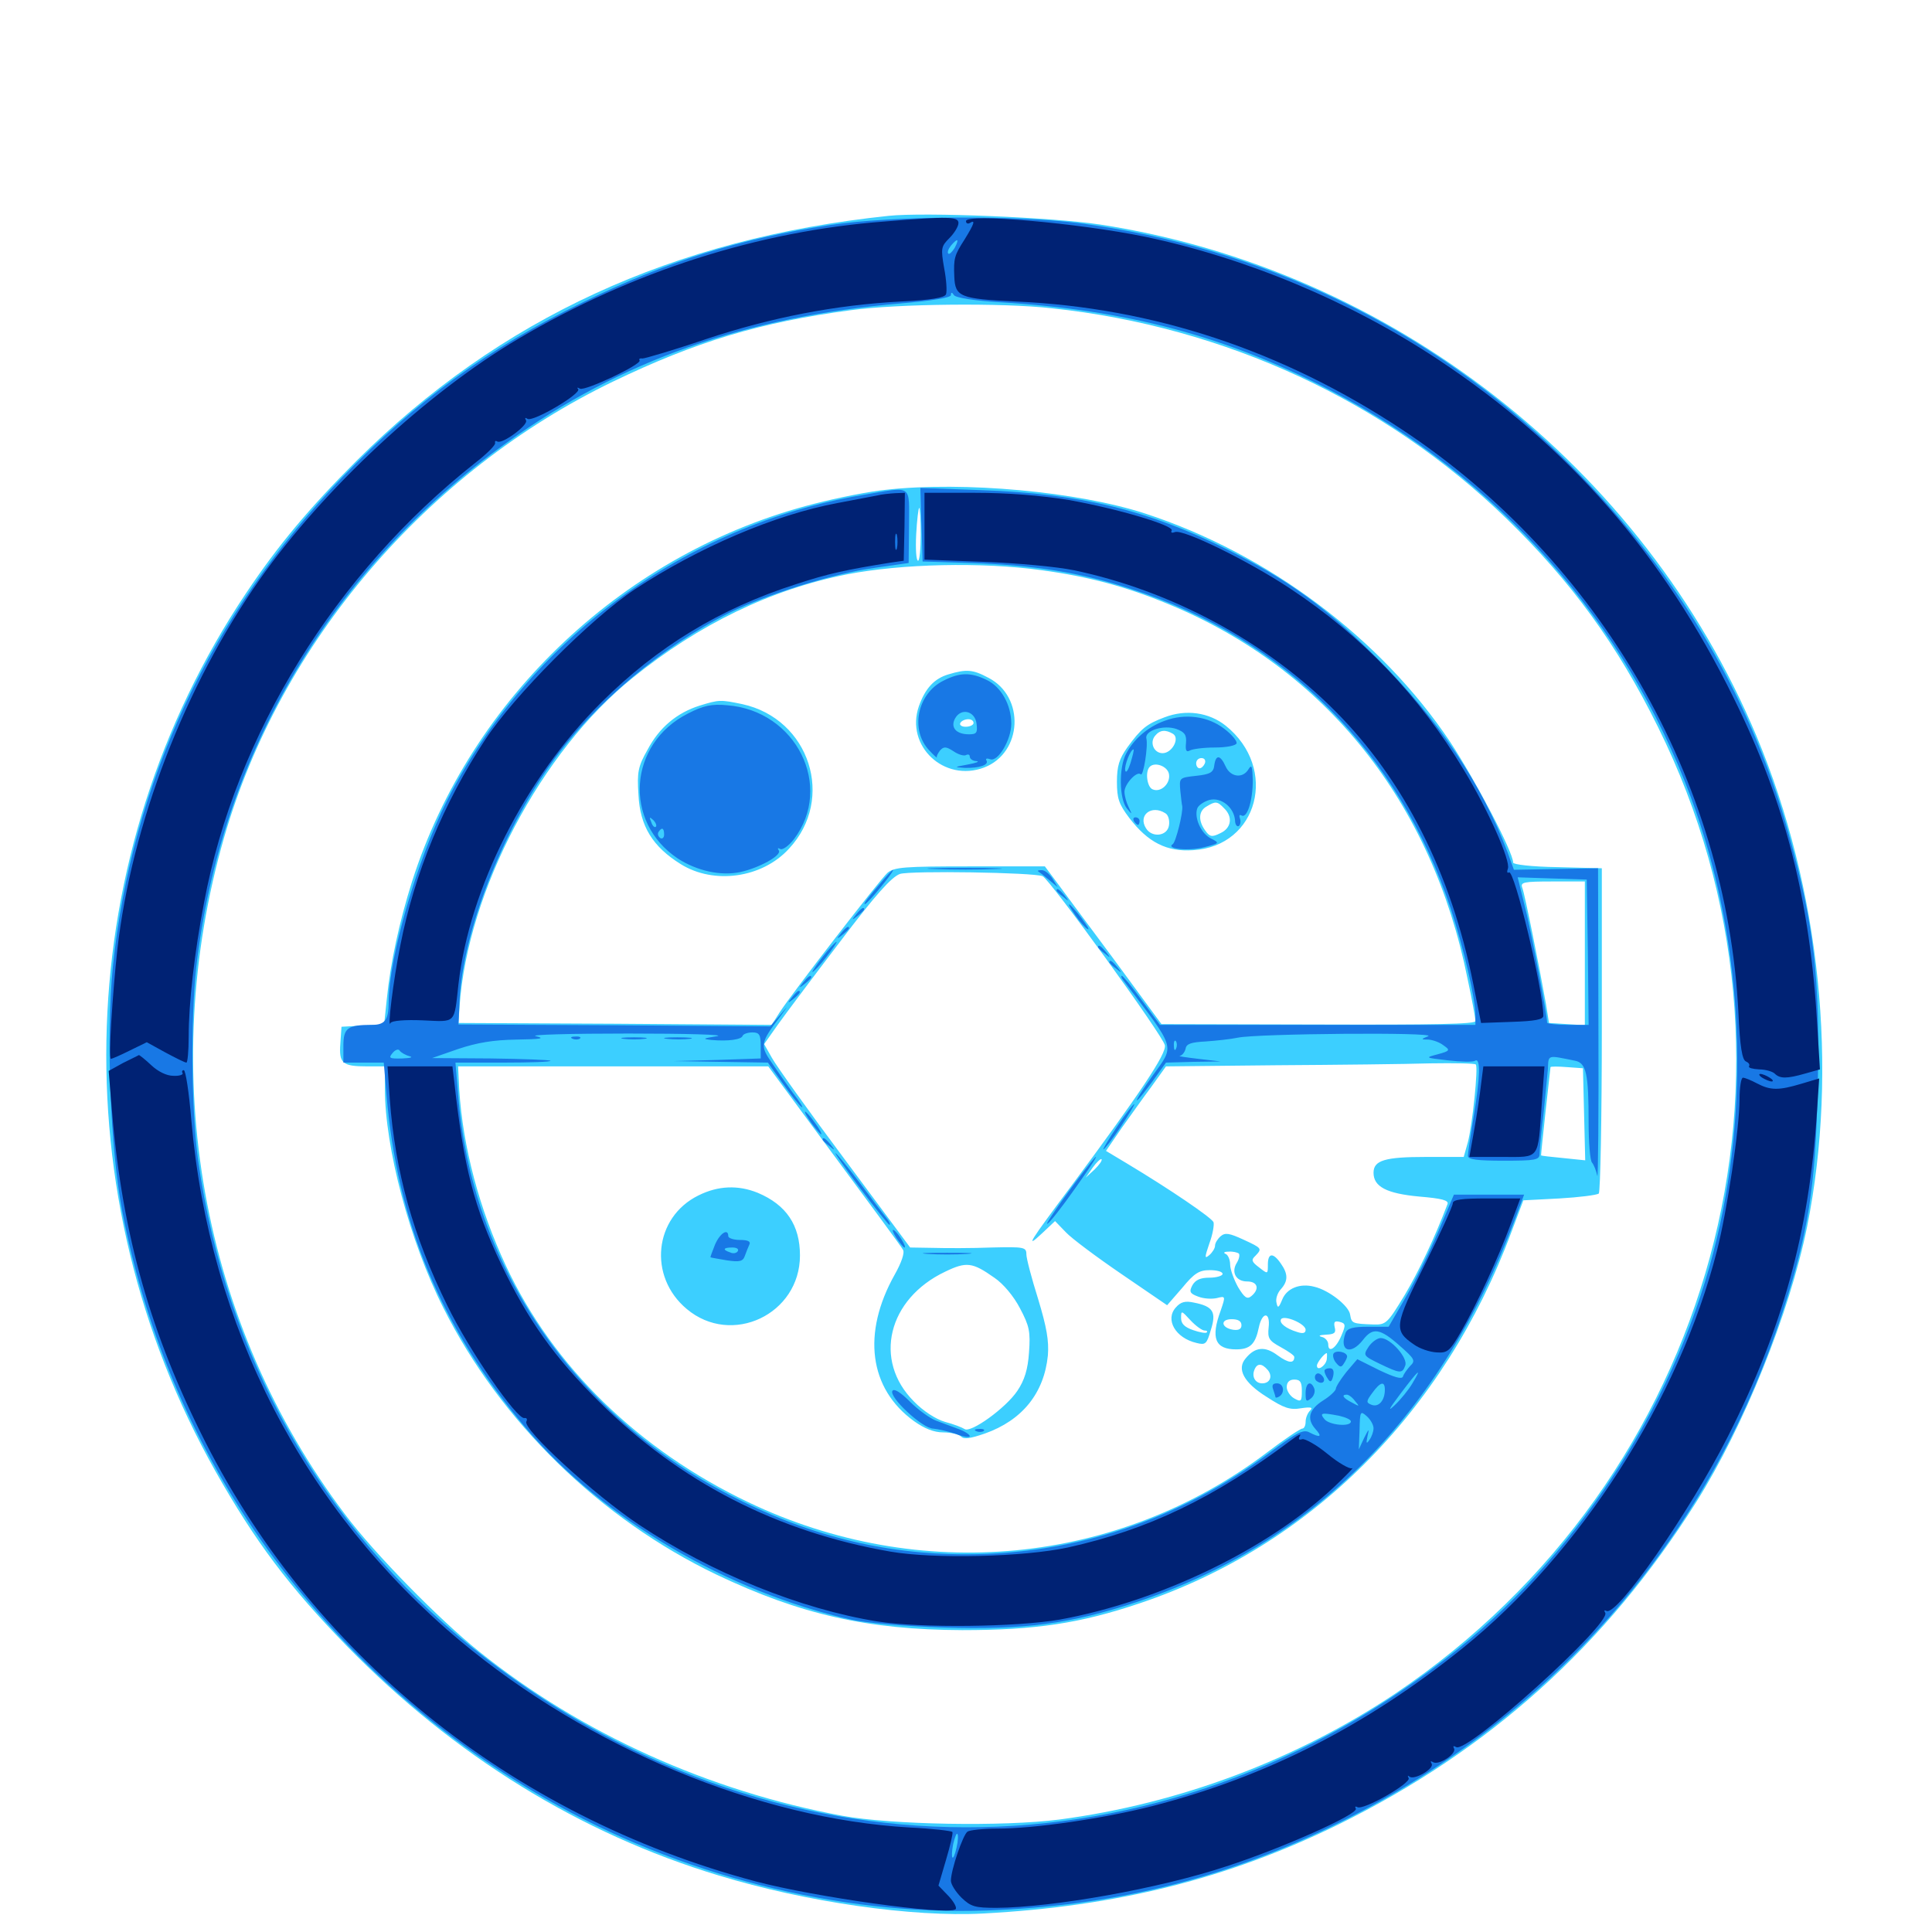 <svg xmlns="http://www.w3.org/2000/svg" viewBox="0 -1000 1000 1000">
	<path fill="#3ccfff" d="M459.961 -888.281C348.242 -876.562 258.594 -835.156 184.57 -761.523C159.961 -736.914 143.945 -717.773 127.344 -692.969C36.914 -557.812 30.859 -381.836 111.523 -238.477C132.031 -202.148 149.609 -178.711 179.688 -147.852C235.156 -91.211 300.195 -50.977 371.875 -29.297C417.383 -15.43 472.266 -7.617 508.789 -9.57C578.125 -13.281 635.352 -27.539 692.383 -55.469C770.898 -94.141 831.25 -148.438 877.93 -222.461C902.734 -261.914 926.172 -320.117 935.352 -365.039C951.758 -446.875 942.188 -540.039 909.18 -618.945C850.781 -758.398 719.531 -860.742 569.336 -883.789C544.922 -887.5 478.711 -890.234 459.961 -888.281ZM544.531 -840.43C634.18 -830.859 717.188 -792.383 779.883 -731.445C813.281 -699.023 837.305 -666.016 858.203 -623.633C945.508 -447.461 887.695 -234.766 722.266 -123.438C671.094 -89.258 610.547 -66.406 548.242 -58.203C519.531 -54.492 461.328 -55.469 435.938 -60.156C366.602 -73.047 300.977 -102.734 248.047 -145.117C227.344 -161.719 193.945 -195.703 178.711 -216.016C104.102 -314.648 80.859 -444.531 116.016 -566.602C145.117 -667.383 220.703 -755.859 317.383 -802.539C359.961 -823.047 393.359 -833.203 440.43 -839.453C464.453 -842.773 518.945 -843.359 544.531 -840.43ZM458.594 -746.484C450.391 -745.703 433.594 -742.383 421.484 -739.258C324.023 -714.453 243.75 -639.258 213.281 -543.75C206.641 -522.656 202.148 -501.953 200.195 -482.812L198.828 -469.727L187.695 -469.141L176.758 -468.555L176.172 -459.961C175.391 -449.609 177.148 -448.047 190.039 -448.047H199.219V-436.523C199.219 -406.055 212.109 -357.422 229.492 -323.047C258.984 -264.258 310.547 -213.867 370.898 -184.961C414.453 -164.258 449.219 -156.445 498.047 -156.25C535.938 -156.25 559.18 -159.766 589.844 -170.117C678.32 -199.805 747.461 -268.75 782.227 -362.109L788.477 -378.711L807.227 -379.688C817.383 -380.273 826.562 -381.445 827.539 -382.227C828.32 -383.203 829.102 -421.484 829.102 -467.188V-550.586L806.25 -551.172C792.773 -551.367 783.203 -552.539 783.203 -553.516C783.203 -558.984 763.672 -596.094 750.586 -616.016C714.844 -669.531 656.25 -713.477 592.773 -734.18C558.008 -745.508 499.023 -750.977 458.594 -746.484ZM476.562 -723.438C476.562 -716.016 475.977 -709.766 475.195 -709.766C474.219 -709.766 473.828 -715.82 474.219 -723.438C474.609 -730.859 475.391 -737.109 475.781 -737.109C476.172 -737.109 476.562 -731.055 476.562 -723.438ZM539.062 -704.883C563.477 -701.562 582.617 -696.484 605.273 -687.109C686.328 -653.516 741.211 -584.766 759.57 -493.555C761.914 -482.812 763.672 -472.852 763.672 -471.484C763.672 -469.922 742.188 -469.531 682.422 -469.727L601.172 -469.922L575.781 -504.492C561.719 -523.438 548.047 -541.797 545.508 -545.312L540.82 -551.562H502.148C467.969 -551.562 462.891 -551.172 459.375 -548.242C455.273 -544.531 410.547 -486.719 403.516 -475.977L399.414 -469.531L318.359 -470.117L237.305 -470.508L237.891 -479.297C241.992 -538.672 280.078 -611.133 327.539 -649.219C361.914 -676.953 399.023 -694.922 438.477 -702.734C466.602 -708.203 508.203 -709.18 539.062 -704.883ZM539.648 -546.484C543.359 -544.922 602.148 -463.672 602.93 -458.984C603.906 -454.688 590.234 -434.375 555.078 -386.914C532.422 -356.641 530.273 -353.125 539.453 -361.719L546.094 -367.969L551.758 -362.109C554.688 -358.984 567.773 -349.219 580.664 -340.43L604.102 -324.414L611.914 -333.398C618.164 -341.016 620.703 -342.578 626.172 -342.578C629.883 -342.578 632.812 -341.797 632.812 -340.625C632.812 -339.648 629.688 -338.672 625.977 -338.672C621.289 -338.672 618.75 -337.5 617.188 -334.766C615.43 -331.445 615.82 -330.469 620.117 -328.906C623.047 -327.734 627.344 -327.539 629.883 -328.125C634.375 -329.297 634.375 -329.102 631.836 -321.68C626.562 -307.422 628.906 -301.562 639.844 -301.562C647.07 -301.562 649.805 -304.297 651.562 -312.891C653.32 -321.289 657.617 -321.094 656.641 -312.891C656.055 -307.227 656.836 -306.055 662.891 -302.734C666.797 -300.586 669.922 -298.438 669.922 -297.656C669.922 -294.141 666.992 -294.336 661.328 -298.438C654.883 -303.32 649.609 -302.93 644.727 -296.875C640.039 -291.406 643.75 -284.375 655.664 -276.953C664.648 -271.094 667.773 -270.117 673.438 -271.094C678.711 -271.875 679.688 -271.484 678.125 -269.922C676.758 -268.555 675.781 -266.016 675.781 -264.062C675.781 -262.109 675 -260.547 674.023 -260.547C673.047 -260.547 664.844 -255.078 655.859 -248.242C578.516 -189.844 475.977 -180.078 387.305 -222.461C330.469 -249.609 286.328 -292.578 261.914 -344.727C248.047 -374.414 239.648 -406.055 237.695 -435.938L237.109 -448.047H317.383H397.656L431.641 -401.953C450.391 -376.562 466.602 -354.688 467.383 -353.125C468.359 -351.562 466.602 -346.484 463.086 -340.234C446.094 -309.961 449.805 -281.25 473.047 -264.453C478.516 -260.547 483.398 -258.594 488.281 -258.594C492.188 -258.594 496.289 -257.617 497.461 -256.445C499.023 -254.883 502.344 -255.469 509.766 -258.008C529.102 -264.844 540.43 -278.906 542.383 -298.438C542.969 -306.055 541.797 -312.891 537.305 -327.734C533.984 -338.281 531.25 -348.633 531.25 -350.781C531.25 -354.492 530.078 -354.688 513.281 -354.297C503.32 -353.906 489.648 -353.906 483.008 -354.102L471.094 -354.297L437.305 -399.805C418.75 -424.609 401.758 -448.438 399.609 -452.344L395.508 -459.57L402.539 -469.531C406.445 -475 420.898 -494.336 434.766 -512.5C453.32 -537.109 461.523 -546.094 465.82 -547.656C471.484 -549.414 534.961 -548.438 539.648 -546.484ZM820.312 -506.445V-469.336L811.133 -469.922L801.758 -470.508L800.195 -480.273C797.07 -497.852 789.258 -537.305 787.891 -540.625C786.914 -543.359 788.672 -543.75 803.516 -543.75H820.312ZM763.867 -449.023C765.234 -447.656 762.109 -417.773 759.766 -408.789L757.617 -401.172H738.086C716.797 -401.172 710.938 -399.414 710.938 -392.969C710.938 -385.742 717.773 -382.227 734.57 -380.664C746.289 -379.688 750 -378.711 749.219 -376.758C742.578 -359.18 734.375 -341.992 726.953 -329.492C718.164 -315.039 717.383 -314.258 710.938 -314.453C699.805 -314.844 699.609 -315.039 698.828 -319.531C698.242 -324.023 687.891 -332.227 680.273 -333.984C672.852 -335.938 666.016 -333.203 663.672 -327.344C661.914 -323.047 661.328 -322.656 660.742 -325.586C660.156 -327.539 661.133 -330.664 662.891 -332.617C666.797 -336.914 666.797 -340.625 662.891 -346.094C658.984 -351.758 656.25 -351.562 656.25 -345.508C656.25 -340.43 656.25 -340.43 651.758 -343.945C647.852 -346.875 647.461 -347.852 649.805 -350C653.32 -353.711 653.32 -353.906 643.555 -358.398C636.328 -361.719 634.18 -362.109 631.836 -360.156C630.273 -358.789 628.906 -356.641 628.906 -355.273C628.906 -353.906 627.539 -351.758 625.977 -350.391C623.438 -348.242 623.438 -349.023 625.977 -356.445C627.734 -361.133 628.516 -366.016 628.125 -367.383C627.148 -369.727 605.664 -384.375 583.203 -397.852L572.461 -404.297L580.469 -416.016C584.961 -422.266 591.992 -432.227 596.094 -437.695L603.516 -448.047L660.742 -448.633C691.992 -448.828 727.93 -449.219 740.43 -449.609C752.93 -449.805 763.477 -449.609 763.867 -449.023ZM819.922 -423.242L820.508 -399.414L809.18 -400.586C802.93 -401.172 797.852 -401.758 797.656 -401.953C797.461 -402.148 802.344 -446.484 802.539 -447.656C802.734 -448.047 806.445 -448.047 811.133 -447.656L819.336 -447.07ZM566.602 -394.727L561.914 -390.43L565.625 -395.703C567.578 -398.438 569.727 -400.391 570.117 -400C570.703 -399.414 568.945 -397.07 566.602 -394.727ZM641.211 -351.172C641.797 -350.586 641.406 -348.438 640.234 -346.484C637.109 -341.602 639.648 -336.719 645.508 -336.719C650.977 -336.719 652.148 -332.812 647.656 -329.102C645.508 -327.344 644.141 -328.32 640.82 -333.789C638.672 -337.695 636.719 -342.969 636.719 -345.508C636.719 -348.047 635.547 -350.586 634.375 -350.977C633.008 -351.562 633.594 -352.148 635.938 -352.148C638.086 -352.344 640.43 -351.758 641.211 -351.172ZM514.648 -338.672C519.336 -335.547 524.805 -328.906 527.93 -322.852C532.812 -313.672 533.398 -310.742 532.617 -300C532.031 -291.211 530.273 -285.547 526.562 -280.078C520.703 -271.289 502.344 -258.008 499.219 -260.352C498.047 -261.133 493.555 -262.891 489.062 -264.062C484.375 -265.43 477.734 -269.727 473.047 -274.609C451.758 -295.898 459.57 -327.734 489.258 -341.797C500.195 -347.07 503.32 -346.68 514.648 -338.672ZM682.227 -326.758C680.078 -325 678.906 -325.195 676.562 -328.125C673.633 -331.641 673.633 -331.445 676.172 -327.148C677.734 -324.609 680.664 -321.68 683.008 -320.898C686.328 -319.727 686.719 -320.117 685.938 -324.219C685.156 -328.125 684.57 -328.516 682.227 -326.758ZM675.781 -311.719C675.781 -309.961 674.414 -309.57 671.484 -310.547C665.625 -312.305 661.914 -315.234 663.086 -317.188C664.648 -319.531 675.781 -314.844 675.781 -311.719ZM642.578 -314.062C642.578 -312.109 641.211 -311.328 638.281 -311.719C632.031 -312.695 631.445 -317.188 637.5 -317.188C640.82 -317.188 642.578 -316.211 642.578 -314.062ZM694.336 -308.789C691.602 -302.148 687.5 -299.414 687.5 -304.102C687.5 -305.859 685.938 -307.617 684.18 -308.008C682.031 -308.594 683.008 -308.984 686.328 -309.18C690.82 -309.375 691.602 -310.156 690.82 -313.086C690.234 -315.82 690.82 -316.406 693.359 -315.82C696.484 -315.039 696.68 -314.258 694.336 -308.789ZM686.719 -296.289C686.133 -292.969 681.641 -290.039 681.641 -293.164C681.641 -294.727 685.547 -299.609 686.719 -299.609C686.914 -299.609 686.914 -298.047 686.719 -296.289ZM656.25 -290.82C658.789 -287.695 657.422 -283.984 653.32 -283.984C649.805 -283.984 647.852 -287.305 649.219 -290.82C650.586 -294.531 653.125 -294.531 656.25 -290.82ZM673.828 -280.078C673.828 -274.609 673.438 -274.219 669.922 -276.172C667.773 -277.344 666.016 -280.078 666.016 -282.031C666.016 -284.57 667.383 -285.938 669.922 -285.938C673.047 -285.938 673.828 -284.57 673.828 -280.078ZM491.016 -650.977C483.594 -648.828 478.906 -643.75 475.586 -634.375C468.555 -613.867 488.672 -594.922 509.375 -602.734C529.297 -610.352 530.664 -639.453 511.523 -649.219C503.516 -653.516 500.195 -653.711 491.016 -650.977ZM503.906 -625.781C503.906 -624.805 502.148 -623.828 499.805 -623.828C497.656 -623.828 496.484 -624.805 497.07 -625.781C497.656 -626.953 499.609 -627.734 501.172 -627.734C502.734 -627.734 503.906 -626.953 503.906 -625.781ZM362.109 -634.766C350.391 -631.055 341.211 -623.438 335.156 -611.914C330.273 -603.32 329.688 -600.391 330.469 -588.672C331.25 -572.266 337.891 -561.719 352.344 -552.734C369.531 -541.992 394.531 -545.508 408.398 -560.742C432.422 -586.523 419.141 -627.93 384.18 -635.547C372.852 -637.891 372.266 -637.891 362.109 -634.766ZM602.734 -628.711C593.359 -625.195 590.625 -622.852 583.594 -613.281C579.297 -607.227 578.125 -603.516 578.125 -595.312C578.125 -586.719 579.102 -583.789 584.57 -576.562C594.141 -564.062 603.906 -558.984 617.578 -559.961C651.172 -561.914 661.914 -602.344 634.375 -624.414C625.781 -631.25 613.867 -633.008 602.734 -628.711ZM607.227 -620.117C610.742 -617.773 606.641 -610.156 601.758 -610.156C597.266 -610.156 594.922 -615.625 597.852 -619.141C600.391 -622.266 603.32 -622.461 607.227 -620.117ZM623.633 -604.883C623.047 -603.516 621.875 -602.344 620.898 -602.344C619.922 -602.344 619.141 -603.516 619.141 -604.883C619.141 -606.445 620.312 -607.617 621.875 -607.617C623.438 -607.617 624.219 -606.445 623.633 -604.883ZM605.078 -599.219C605.859 -594.336 600.781 -589.648 596.68 -591.406C593.75 -592.383 592.578 -600.586 595.117 -603.125C597.852 -605.859 604.492 -603.32 605.078 -599.219ZM633.594 -581.641C638.281 -577.148 637.305 -571.289 631.641 -568.75C627.344 -566.602 626.172 -566.797 623.828 -570.117C620.117 -575.195 620.312 -580.273 624.609 -582.617C629.102 -585.352 630.078 -585.352 633.594 -581.641ZM603.125 -579.102C604.688 -578.32 605.469 -575.391 605.078 -572.852C604.297 -567.188 596.289 -566.211 593.164 -571.289C588.867 -578.125 596.094 -583.594 603.125 -579.102ZM361.523 -381.25C338.477 -369.922 335.352 -339.258 355.469 -322.461C378.711 -302.93 414.062 -319.727 414.062 -350.195C414.062 -365.82 407.031 -376.367 392.188 -382.617C382.031 -386.719 371.68 -386.328 361.523 -381.25ZM608.594 -323.242C602.93 -316.992 608.398 -307.422 619.336 -304.883C624.023 -303.711 624.609 -304.297 626.758 -311.719C629.688 -320.898 627.93 -323.828 617.969 -325.781C613.477 -326.758 611.133 -326.172 608.594 -323.242ZM623.438 -311.328C624.609 -311.328 625.195 -310.938 624.609 -310.352C624.219 -309.766 620.898 -310.352 617.578 -311.523C613.086 -313.086 611.328 -314.844 611.328 -317.773C611.328 -321.875 611.523 -321.68 616.211 -316.602C618.945 -313.672 622.266 -311.328 623.438 -311.328Z"/>
	<path fill="#1878e5" d="M430.078 -883.594C382.422 -876.367 344.531 -864.453 301.758 -843.555C252.93 -819.922 215.234 -792.383 177.148 -752.93C109.18 -682.422 68.164 -594.922 58.398 -499.414C54.883 -463.672 57.031 -405.664 63.281 -373.047C87.891 -244.727 166.406 -135.742 282.227 -69.141C350.977 -29.492 434.18 -8.398 510.742 -11.133C575.391 -13.477 632.031 -27.148 688.477 -54.297C801.562 -108.594 884.57 -203.125 922.656 -320.898C935.938 -361.914 939.648 -385.156 940.82 -435.742C942.188 -494.141 939.062 -521.094 925.391 -569.922C905.469 -641.602 865.234 -708.203 808.398 -763.672C740.234 -830.273 653.516 -872.07 558.008 -884.57C525.195 -888.672 461.523 -888.281 430.078 -883.594ZM494.141 -871.68C492.773 -869.531 491.406 -868.164 490.82 -868.75C490.234 -869.336 490.82 -871.094 492.188 -872.852C495.703 -876.953 496.68 -876.562 494.141 -871.68ZM517.578 -843.555C583.203 -839.648 634.766 -825.977 688.477 -798.047C775.391 -752.734 841.406 -678.32 875.195 -587.305C901.562 -516.016 906.445 -433.789 888.672 -359.18C869.531 -278.125 819.336 -198.633 754.883 -146.68C601.367 -23.047 398.242 -23.438 244.141 -147.461C166.406 -210.156 116.797 -298.438 102.539 -399.414C99.023 -425 98.633 -472.266 101.562 -499.219C114.062 -608.984 171.289 -705.664 262.305 -770.898C321.484 -813.477 386.133 -836.133 466.406 -842.969C482.422 -844.336 492.188 -845.898 492.188 -847.266C492.188 -848.828 492.773 -848.828 493.75 -847.266C494.531 -845.898 504.492 -844.336 517.578 -843.555ZM925.195 -439.062C925.977 -439.648 924.805 -440.234 922.656 -440.039C920.508 -440.039 919.922 -439.453 921.484 -438.867C922.852 -438.281 924.609 -438.477 925.195 -439.062ZM495.117 -43.75C493.359 -35.742 491.797 -37.305 493.359 -45.508C494.141 -48.828 495.117 -51.367 495.508 -50.781C496.094 -50.391 495.898 -47.07 495.117 -43.75ZM446.289 -743.75C354.688 -728.32 273.633 -668.75 231.445 -585.742C216.016 -555.273 201.172 -504.297 201.172 -481.25C201.172 -472.07 199.219 -469.531 192.578 -469.531C179.883 -469.531 177.734 -467.969 177.734 -458.594V-450H188.281H198.633L200 -433.984C205.469 -367.383 228.32 -312.5 272.266 -260.742C311.719 -214.062 376.562 -175.977 440.43 -161.719C448.242 -159.961 468.75 -158.203 488.281 -157.617C529.883 -156.25 554.492 -159.57 588.086 -170.703C680.078 -201.172 746.484 -268.359 783.984 -368.555L788.867 -381.641H770.703H752.539L744.336 -362.305C739.844 -351.758 732.227 -336.523 727.344 -328.125L718.75 -313.281H708.203C700.391 -313.281 697.461 -312.5 696.484 -310.156C692.969 -300.781 699.023 -298.242 705.469 -306.445C710.547 -313.086 714.258 -312.5 724.414 -303.516C732.227 -296.68 732.812 -295.703 729.883 -292.969C728.32 -291.211 726.562 -288.867 726.172 -287.5C725.586 -285.938 721.68 -287.109 713.867 -290.82L702.539 -296.484L696.875 -289.844C693.945 -286.133 691.406 -282.227 691.406 -281.055C691.211 -280.078 688.477 -277.344 684.961 -275.195C677.539 -270.508 676.172 -265.625 680.859 -260.352C684.57 -256.25 683.398 -255.664 677.734 -258.594C674.609 -260.352 670.898 -258.398 656.836 -247.852C610.352 -213.477 556.836 -195.508 500 -195.508C456.836 -195.508 417.383 -205.469 376.953 -226.562C296.289 -268.555 243.75 -346.094 237.109 -433.594L235.742 -450H260.742C274.609 -450 285.352 -450.391 284.961 -450.977C284.375 -451.367 270.312 -451.953 253.906 -452.148L223.633 -452.344L237.109 -457.031C247.07 -460.352 255.273 -461.719 267.383 -461.914C279.883 -462.109 282.422 -462.5 277.344 -463.672C273.633 -464.453 295.117 -465.039 325.195 -465.039C355.273 -465.039 375.977 -464.453 371.094 -463.672C363.867 -462.5 363.281 -462.305 368.164 -461.719C376.953 -460.938 383.789 -461.914 384.375 -463.867C384.766 -464.844 387.109 -465.625 389.453 -465.625C392.969 -465.625 393.75 -464.453 393.75 -458.789V-452.148L371.289 -451.367L348.633 -450.781L373.047 -450.391L397.461 -450L405.273 -439.062C409.57 -433.008 413.867 -427.539 415.039 -426.953C416.016 -426.367 414.062 -429.688 410.352 -434.375C406.836 -439.258 401.758 -446.484 399.023 -450.586C393.359 -458.789 393.75 -460.547 403.516 -473.438C408.398 -480.078 408.398 -480.078 403.711 -474.609L398.633 -468.75L317.969 -469.336L237.305 -469.727L237.891 -482.617C239.648 -517.578 259.57 -568.75 285.352 -604.883C307.227 -635.547 342.383 -665.234 377.93 -683.008C397.07 -692.383 431.25 -703.125 452.539 -706.055L470.312 -708.594L470.508 -727.734C470.508 -749.805 472.852 -748.242 446.289 -743.75ZM211.914 -453.32C214.062 -452.734 212.5 -452.344 208.203 -452.148C201.562 -451.953 200.977 -452.344 203.125 -454.883C204.492 -456.641 206.25 -457.227 206.836 -456.25C207.422 -455.273 209.766 -453.906 211.914 -453.32ZM731.055 -283.984C729.102 -280.664 725 -275.586 721.875 -272.656C717.969 -268.945 718.945 -270.703 724.805 -278.516C734.375 -291.211 736.328 -292.773 731.055 -283.984ZM716.797 -280.664C716.797 -275.195 713.672 -271.484 709.961 -272.852C707.031 -274.023 707.031 -274.609 710.352 -279.102C714.453 -284.766 716.797 -285.352 716.797 -280.664ZM701.367 -274.805C703.906 -271.875 703.711 -271.875 699.805 -274.023C695.117 -276.367 694.141 -278.125 697.07 -278.125C698.047 -278.125 700 -276.758 701.367 -274.805ZM710.938 -260.742C710.938 -258.984 709.961 -256.25 708.789 -254.688C707.227 -252.344 707.031 -252.93 707.812 -256.641C708.789 -260.742 708.594 -260.742 706.055 -255.664L703.32 -249.805L703.711 -259.961C703.906 -269.531 704.102 -269.922 707.422 -266.992C709.375 -265.234 710.938 -262.5 710.938 -260.742ZM693.164 -267.188C696.484 -266.406 699.219 -265.234 699.219 -264.258C699.219 -261.328 688.086 -262.305 685.547 -265.43C682.812 -268.75 683.984 -268.945 693.164 -267.188ZM476.953 -728.32L477.539 -709.375L502.93 -708.594C535.352 -707.422 559.375 -703.711 585.547 -695.117C665.43 -669.336 724.023 -610.547 750.977 -529.492C757.617 -508.984 763.672 -483.398 763.672 -474.414V-469.531H682.031H600.391L591.016 -482.227C585.938 -489.258 581.25 -494.922 580.664 -494.922C580.078 -494.922 580.469 -493.75 581.445 -492.578C608.984 -456.25 608.203 -459.375 596.68 -443.359C591.602 -436.328 587.891 -430.469 588.477 -430.469C589.062 -430.469 592.578 -434.961 596.484 -440.234L603.516 -450L617.578 -450.391L631.836 -450.586L620.117 -451.953C613.672 -452.734 609.375 -453.32 610.742 -453.516C611.914 -453.711 613.281 -455.469 613.672 -457.227C614.062 -459.766 616.602 -460.547 624.023 -460.938C629.492 -461.328 636.914 -462.109 640.625 -462.891C650.586 -465.039 743.945 -465.82 739.258 -463.672C735.352 -462.109 735.352 -461.914 739.453 -461.914C741.602 -461.719 745.117 -460.547 747.07 -458.984C750.781 -456.445 750.586 -456.055 744.141 -454.297C737.5 -452.539 737.5 -452.539 749.414 -451.172C756.055 -450.391 762.5 -450.195 763.477 -450.977C766.406 -452.734 766.211 -442.578 762.695 -421.68C761.133 -412.109 759.766 -402.93 759.766 -401.758C759.766 -399.805 764.844 -399.219 778.32 -399.219C794.727 -399.219 796.875 -399.609 796.875 -402.734C796.875 -404.492 797.656 -413.477 798.828 -422.656C799.805 -431.836 800.781 -442.578 801.172 -446.484C801.562 -454.297 800.586 -453.906 815.234 -450.977C821.094 -449.805 822.266 -444.141 822.266 -418.945C822.266 -408.594 823.047 -399.219 824.023 -398.242C825 -397.07 826.172 -394.141 826.758 -391.406C827.148 -388.672 827.539 -423.438 827.344 -468.555L827.148 -550.586L805.469 -550.195L783.594 -549.805L780.273 -558.984C766.992 -594.141 744.531 -627.539 713.086 -658.984C686.328 -685.742 667.188 -699.609 635.547 -715.43C594.531 -735.938 559.18 -744.531 508.203 -746.289L476.367 -747.461ZM821.875 -507.227L822.266 -469.531H811.523C805.664 -469.531 800.781 -470.117 800.781 -470.703C800.781 -474.609 792.188 -519.922 789.062 -531.641L785.547 -545.898L803.32 -545.312L821.289 -544.727ZM608.789 -457.422C608.203 -455.859 607.617 -456.445 607.617 -458.594C607.422 -460.742 608.008 -461.914 608.594 -461.133C609.18 -460.547 609.375 -458.789 608.789 -457.422ZM488.281 -647.656C474.805 -641.016 470.898 -622.07 481.055 -611.523C483.398 -608.984 485.156 -607.422 484.961 -608.008C484.57 -608.398 485.352 -609.961 486.523 -611.523C488.477 -613.672 489.648 -613.672 493.555 -611.133C496.094 -609.375 499.023 -608.594 500 -609.18C501.172 -609.766 501.953 -609.375 501.953 -608.398C501.953 -607.227 503.516 -606.055 505.469 -606.055C507.227 -605.859 505.273 -605.078 500.977 -604.297C493.75 -602.93 493.555 -602.93 499.414 -602.539C506.836 -602.344 512.109 -604.102 510.547 -606.445C509.961 -607.422 510.938 -607.617 512.5 -607.031C516.602 -605.469 523.438 -617.188 523.438 -625.391C523.438 -635.156 518.164 -644.531 510.742 -648.047C502.344 -652.148 496.68 -651.953 488.281 -647.656ZM505.469 -625.391C506.055 -620.703 505.469 -619.922 501.562 -619.922C494.922 -619.922 491.797 -623.438 494.336 -628.125C497.461 -633.789 504.688 -632.031 505.469 -625.391ZM356.055 -630.664C325.195 -615.039 322.461 -574.609 350.781 -555.664C360.742 -549.219 373.047 -546.484 383.203 -548.633C392.969 -550.781 404.688 -557.227 403.125 -559.766C402.344 -560.938 402.539 -561.328 403.906 -560.547C405.078 -559.961 408.203 -562.109 410.938 -565.625C431.641 -592.969 412.109 -632.227 376.367 -634.961C368.359 -635.742 364.062 -634.766 356.055 -630.664ZM339.453 -572.07C338.867 -571.484 337.695 -572.461 337.109 -574.414C335.938 -577.148 336.133 -577.344 338.086 -575.586C339.453 -574.219 340.039 -572.656 339.453 -572.07ZM343.75 -567.969C343.75 -566.406 342.773 -565.625 341.797 -566.211C340.625 -566.992 340.234 -568.359 340.82 -569.336C342.578 -572.07 343.75 -571.484 343.75 -567.969ZM360.156 -557.617C358.789 -559.961 351.562 -560.938 350.195 -558.984C349.609 -557.617 350 -557.422 351.172 -558.203C352.539 -558.984 353.516 -558.789 353.516 -558.008C353.516 -557.031 355.273 -556.25 357.227 -556.25C359.375 -556.25 360.742 -556.836 360.156 -557.617ZM398.438 -556.641C398.438 -558.203 394.727 -557.422 393.555 -555.469C392.969 -554.297 393.75 -554.102 395.312 -554.688C397.07 -555.273 398.438 -556.25 398.438 -556.641ZM388.086 -552.344C388.867 -552.93 387.695 -553.516 385.547 -553.32C383.398 -553.32 382.812 -552.734 384.375 -552.148C385.742 -551.562 387.5 -551.758 388.086 -552.344ZM378.32 -550.391C379.102 -550.977 377.93 -551.562 375.781 -551.367C373.633 -551.367 373.047 -550.781 374.609 -550.195C375.977 -549.609 377.734 -549.805 378.32 -550.391ZM602.93 -626.953C594.141 -623.828 586.719 -617.383 582.812 -609.766C579.102 -602.734 579.297 -586.523 583.203 -581.641C586.133 -578.125 586.133 -578.125 584.18 -582.227C583.008 -584.57 582.031 -588.086 582.031 -590.234C582.031 -594.141 588.477 -601.172 590.43 -599.219C591.797 -597.852 594.336 -613.867 593.359 -617.773C592.383 -621.875 602.344 -625 608.984 -622.656C613.086 -621.094 614.258 -619.727 613.867 -615.43C613.477 -611.523 614.062 -610.547 615.82 -611.523C617.188 -612.305 622.852 -613.086 628.711 -613.086C634.766 -613.086 639.648 -614.062 640.039 -615.234C640.43 -616.406 637.5 -619.922 633.594 -622.852C625.195 -629.297 613.477 -630.859 602.93 -626.953ZM635.742 -616.016C630.664 -618.164 629.297 -618.359 628.125 -616.406C627.734 -615.625 630.078 -614.648 633.398 -614.648C638.477 -614.258 638.867 -614.648 635.742 -616.016ZM585.156 -605.078C583.984 -601.367 582.812 -599.609 582.422 -601.172C581.836 -603.711 585.156 -612.109 586.719 -612.109C587.109 -612.109 586.328 -608.984 585.156 -605.078ZM628.516 -603.906C628.125 -600.195 626.367 -599.219 619.141 -598.438C610.352 -597.461 610.352 -597.461 610.938 -590.625C611.328 -586.914 611.719 -583.398 611.914 -582.812C612.5 -579.688 608.594 -564.062 607.031 -563.086C603.125 -560.547 615.625 -559.375 623.438 -561.523C631.25 -563.477 631.445 -563.672 626.758 -566.016C621.68 -568.555 617.969 -576.758 619.727 -581.641C620.312 -583.203 623.242 -585.156 625.977 -585.938C632.031 -587.5 638.672 -582.227 639.258 -575.391C639.258 -573.242 640.234 -571.875 641.211 -572.461C641.992 -573.047 642.383 -574.805 641.797 -576.367C641.211 -577.93 641.602 -578.516 642.578 -577.93C645.508 -576.172 648.438 -585.547 648.438 -596.094C648.242 -603.32 647.852 -604.492 646.289 -601.953C643.359 -596.875 636.914 -597.656 634.375 -603.32C631.641 -609.375 629.297 -609.57 628.516 -603.906ZM586.914 -575C587.5 -574.023 588.477 -573.047 589.062 -573.047C589.453 -573.047 589.844 -574.023 589.844 -575C589.844 -576.172 588.867 -576.953 587.695 -576.953C586.719 -576.953 586.328 -576.172 586.914 -575ZM483.984 -550.195C475 -550.391 481.836 -550.781 499.023 -550.781C516.211 -550.781 523.438 -550.391 515.234 -550.195C507.031 -549.805 492.969 -549.805 483.984 -550.195ZM457.812 -545.312C449.219 -535.352 446.68 -532.031 447.656 -532.031C448.242 -532.031 451.953 -535.938 455.859 -540.82C463.281 -549.805 464.648 -553.125 457.812 -545.312ZM537.305 -549.023C537.695 -548.828 540.234 -546.875 542.773 -544.727L547.461 -540.82L544.727 -545.312C543.164 -547.656 540.82 -549.609 539.258 -549.609C537.695 -549.609 536.914 -549.414 537.305 -549.023ZM546.875 -539.062C546.875 -538.672 548.438 -537.109 550.391 -535.742C553.32 -533.203 553.516 -533.398 550.977 -536.523C548.438 -539.648 546.875 -540.625 546.875 -539.062ZM556.641 -526.172C558.789 -523.047 561.719 -519.727 562.891 -519.141C564.258 -518.359 562.695 -520.898 559.766 -524.805C553.125 -533.398 550.781 -534.57 556.641 -526.172ZM443.164 -526.758C440.625 -523.633 440.82 -523.438 443.945 -525.977C445.703 -527.344 447.266 -528.906 447.266 -529.297C447.266 -530.859 445.703 -529.883 443.164 -526.758ZM435.352 -516.992C432.812 -513.867 433.008 -513.672 436.133 -516.211C437.891 -517.578 439.453 -519.141 439.453 -519.531C439.453 -521.094 437.891 -520.117 435.352 -516.992ZM425.781 -504.688C422.461 -500.391 420.117 -496.875 420.508 -496.875C421.094 -496.875 424.414 -500.391 427.734 -504.688C431.055 -508.984 433.398 -512.5 433.008 -512.5C432.422 -512.5 429.102 -508.984 425.781 -504.688ZM568.359 -509.766C568.359 -509.375 569.922 -507.812 571.875 -506.445C574.805 -503.906 575 -504.102 572.461 -507.227C569.922 -510.352 568.359 -511.328 568.359 -509.766ZM574.219 -501.953C574.219 -501.562 575.781 -500 577.734 -498.633C580.664 -496.094 580.859 -496.289 578.32 -499.414C575.781 -502.539 574.219 -503.516 574.219 -501.953ZM415.82 -491.602C413.281 -488.477 413.477 -488.281 416.602 -490.82C418.359 -492.188 419.922 -493.75 419.922 -494.141C419.922 -495.703 418.359 -494.727 415.82 -491.602ZM409.961 -483.789C407.422 -480.664 407.617 -480.469 410.742 -483.008C413.867 -485.547 414.844 -487.109 413.281 -487.109C412.891 -487.109 411.328 -485.547 409.961 -483.789ZM296.484 -462.305C294.922 -462.891 295.508 -463.477 297.656 -463.477C299.805 -463.672 300.977 -463.086 300.195 -462.5C299.609 -461.914 297.852 -461.719 296.484 -462.305ZM322.852 -462.305C319.727 -462.695 322.266 -463.086 328.125 -463.086C333.984 -463.086 336.523 -462.695 333.594 -462.305C330.469 -461.914 325.781 -461.914 322.852 -462.305ZM345.312 -462.305C341.797 -462.695 344.141 -463.086 350.586 -463.086C357.031 -463.086 359.961 -462.695 357.031 -462.305C354.102 -461.914 348.828 -461.914 345.312 -462.305ZM578.125 -416.797C573.828 -410.352 570.703 -405.078 571.094 -405.078C571.68 -405.078 575.781 -410.352 580.078 -416.797C584.375 -423.242 587.5 -428.516 587.109 -428.516C586.523 -428.516 582.422 -423.242 578.125 -416.797ZM419.922 -418.75C422.266 -415.625 424.609 -412.891 425 -412.891C425.586 -412.891 424.219 -415.625 421.875 -418.75C419.531 -422.07 417.188 -424.609 416.797 -424.609C416.211 -424.609 417.578 -422.07 419.922 -418.75ZM425.781 -410.156C425.781 -409.766 427.344 -408.203 429.297 -406.836C432.227 -404.297 432.422 -404.492 429.883 -407.617C427.344 -410.742 425.781 -411.719 425.781 -410.156ZM445.508 -384.57C453.125 -374.414 459.961 -366.016 460.352 -366.016C460.938 -366.016 460.547 -367.188 459.57 -368.555C458.594 -369.727 452.148 -378.125 445.508 -387.109C438.867 -395.898 433.008 -403.125 432.422 -403.125C432.031 -403.125 437.891 -394.727 445.508 -384.57ZM561.133 -393.945C549.609 -378.906 540.234 -365.234 542.188 -366.602C543.359 -367.188 549.805 -375.391 556.25 -384.57C568.359 -401.562 571.289 -407.031 561.133 -393.945ZM463.867 -359.375C465.82 -356.641 467.578 -354.297 468.164 -354.297C469.531 -354.297 464.844 -361.914 462.695 -363.281C461.523 -363.867 462.109 -362.305 463.867 -359.375ZM370.117 -355.859C368.75 -352.344 367.578 -349.414 367.773 -349.219C367.969 -349.023 371.875 -348.438 376.172 -347.656C382.812 -346.68 384.57 -347.07 385.547 -350C386.133 -351.758 387.305 -354.492 387.891 -355.859C388.672 -357.422 387.109 -358.203 383.008 -358.203C379.688 -358.203 376.953 -359.18 376.953 -360.156C376.953 -364.453 372.656 -361.719 370.117 -355.859ZM381.836 -352.344C381.25 -351.367 379.492 -350.977 377.93 -351.758C373.828 -353.125 374.219 -354.297 379.102 -354.297C381.25 -354.297 382.617 -353.516 381.836 -352.344ZM480.078 -350.977C474.414 -351.367 478.906 -351.562 490.234 -351.562C501.562 -351.562 506.055 -351.367 500.586 -350.977C494.922 -350.586 485.547 -350.586 480.078 -350.977ZM708.398 -302.93C705.469 -298.438 705.664 -298.242 714.062 -294.141C724.609 -289.062 725.781 -288.867 727.344 -293.164C728.906 -297.07 719.727 -307.422 714.648 -307.422C712.891 -307.422 709.961 -305.273 708.398 -302.93ZM690.234 -299.414C689.648 -298.438 690.234 -296.094 691.602 -294.531C693.555 -292.188 694.336 -292.188 695.508 -294.141C696.484 -295.508 697.266 -297.266 697.266 -297.852C697.266 -300.195 691.602 -301.367 690.234 -299.414ZM685.547 -290.43C685.547 -289.453 686.328 -287.695 687.305 -286.328C688.477 -284.375 689.258 -284.57 690.039 -287.695C690.625 -290.43 690.039 -291.797 688.281 -291.797C686.719 -291.797 685.547 -291.211 685.547 -290.43ZM680.859 -288.281C680.273 -287.109 680.664 -285.547 681.836 -284.961C684.766 -283.008 686.719 -285.547 684.18 -288.086C682.812 -289.453 681.641 -289.453 680.859 -288.281ZM658.984 -280.859C659.57 -279.102 660.156 -277.344 660.156 -276.953C660.156 -276.367 661.133 -276.562 662.109 -277.148C665.234 -279.102 664.453 -283.984 660.938 -283.984C658.789 -283.984 658.203 -283.008 658.984 -280.859ZM675.781 -278.906C675.781 -274.609 676.172 -274.219 678.516 -276.172C680.078 -277.344 680.859 -279.688 680.273 -281.25C678.516 -285.742 675.781 -284.375 675.781 -278.906ZM461.914 -280.078C459.961 -276.953 477.539 -260.547 483.008 -260.547C485.352 -260.352 490.625 -259.18 494.727 -257.812C498.633 -256.25 501.953 -255.859 501.953 -256.641C501.953 -257.422 499.414 -259.18 496.094 -260.352C492.969 -261.523 487.695 -263.477 484.57 -264.648C481.445 -265.82 475.391 -270.117 471.094 -274.414C466.016 -279.492 462.695 -281.445 461.914 -280.078ZM505.469 -259.18C503.906 -259.766 504.492 -260.352 506.641 -260.352C508.789 -260.547 509.961 -259.961 509.18 -259.375C508.594 -258.789 506.836 -258.594 505.469 -259.18Z"/>
	<path fill="#002274" d="M457.812 -885.352C392.578 -880.469 326.953 -859.375 268.555 -824.805C220.898 -796.68 167.188 -746.68 134.375 -700C95.703 -644.922 68.164 -573.438 60.742 -508.594C58.203 -485.156 56.055 -451.953 57.422 -451.953C58.008 -451.953 62.5 -453.906 67.188 -456.25L75.977 -460.547L85.547 -455.273C91.016 -452.344 95.703 -450 96.484 -450C97.07 -450 97.656 -455.859 97.656 -463.281C97.656 -480.664 100.586 -506.641 105.664 -533.008C121.875 -619.727 173.828 -703.516 245.898 -760.352C251.953 -765.039 256.641 -769.727 256.25 -770.703C256.055 -771.68 256.445 -772.07 257.422 -771.484C259.961 -769.922 273.633 -780.078 272.266 -782.422C271.484 -783.789 271.875 -783.984 273.047 -783.203C275.977 -781.445 301.367 -796.484 299.219 -798.633C298.438 -799.414 298.828 -799.609 300.195 -798.828C302.734 -797.461 332.227 -811.328 331.055 -813.477C330.469 -814.258 331.25 -814.648 332.617 -814.453C333.789 -814.453 348.633 -818.75 365.234 -824.414C399.219 -835.742 432.617 -842.188 466.406 -843.945C482.227 -844.727 488.867 -845.898 489.648 -847.656C490.234 -849.219 489.844 -855.273 488.672 -861.328C486.914 -871.484 487.109 -872.461 491.406 -876.758C493.945 -879.297 496.094 -882.812 496.094 -884.57C496.094 -887.891 491.211 -888.086 457.812 -885.352ZM500 -885.547C500 -884.375 500.977 -883.984 501.953 -884.57C505.078 -886.523 504.297 -884.18 499.219 -875.977C493.945 -867.773 493.555 -866.211 493.945 -856.836C494.336 -846.289 497.07 -845.312 525.781 -843.945C596.875 -840.82 663.867 -818.555 725.586 -777.734C828.125 -709.961 893.75 -595.898 899.805 -475.781C900.586 -458.203 901.758 -451.367 903.711 -450.586C905.078 -450 905.859 -449.023 905.273 -448.047C904.883 -447.266 907.227 -446.68 910.547 -446.484C913.867 -446.484 917.578 -445.312 918.555 -444.336C921.289 -441.602 924.805 -441.602 934.375 -444.336L941.992 -446.484L940.625 -469.141C936.914 -533.984 924.023 -584.766 897.461 -638.477C860.742 -713.281 811.719 -769.336 744.141 -814.062C698.633 -844.141 644.727 -866.602 592.383 -877.539C557.812 -884.57 500 -889.648 500 -885.547ZM454.102 -743.555C451.953 -743.164 442.773 -741.406 433.594 -739.648C400.977 -733.594 361.523 -716.602 328.516 -694.922C305.664 -679.688 266.211 -640.039 251.172 -617.188C229.688 -584.57 214.453 -547.852 207.227 -510.742C203.516 -492.383 200.391 -466.602 202.148 -470.508C202.734 -471.68 209.57 -472.266 218.75 -471.875C236.328 -471.094 234.961 -469.727 237.305 -490.625C242.969 -540.234 271.68 -597.07 311.328 -636.523C340.234 -665.234 372.461 -684.961 412.109 -697.656C428.711 -703.125 437.891 -705.078 460.938 -708.789L467.773 -709.766L468.164 -727.344L468.359 -744.922L463.281 -744.727C460.352 -744.531 456.25 -744.141 454.102 -743.555ZM464.258 -716.211C463.672 -714.258 463.281 -715.82 463.281 -719.531C463.281 -723.242 463.672 -724.805 464.258 -723.047C464.648 -721.094 464.648 -717.969 464.258 -716.211ZM478.516 -727.539V-710.352L509.375 -709.18C526.172 -708.594 547.07 -706.641 555.664 -704.883C606.25 -694.336 655.664 -667.773 691.406 -631.641C726.758 -596.094 751.172 -547.852 762.5 -491.016L766.602 -470.508L782.812 -471.094C794.336 -471.484 798.828 -472.266 798.828 -474.219C798.828 -487.5 783.789 -550.195 781.055 -548.438C780.078 -547.852 779.883 -548.828 780.469 -550.391C782.031 -554.297 770.117 -581.055 757.617 -601.562C734.375 -640.234 705.078 -670.703 667.578 -695.508C645.703 -709.961 612.5 -726.172 608.203 -724.609C606.641 -724.023 605.859 -724.219 606.445 -725.391C608.008 -727.93 578.516 -736.719 553.125 -741.211C538.672 -743.555 521.68 -744.922 504.688 -744.922H478.516ZM63.672 -449.805L56.25 -445.703L57.617 -428.906C62.5 -365.625 76.172 -314.648 103.516 -259.18C159.766 -144.531 264.258 -59.961 391.211 -26.172C421.289 -18.164 489.453 -8.594 494.531 -11.719C495.508 -12.305 493.945 -15.43 491.016 -18.555L485.742 -24.023L489.648 -37.305C491.797 -44.531 493.359 -51.172 492.969 -51.758C492.578 -52.344 482.617 -53.516 470.703 -54.102C392.578 -58.594 304.492 -95.312 238.086 -150.781C157.227 -218.555 108.398 -313.086 99.023 -420.312C97.852 -434.375 96.094 -446.094 95.117 -446.094C94.336 -446.094 93.945 -445.312 94.531 -444.531C94.922 -443.75 92.773 -442.969 89.648 -443.164C86.328 -443.164 81.836 -445.312 78.32 -448.633C75.195 -451.562 72.266 -453.906 71.875 -453.906C71.68 -453.711 67.969 -451.953 63.672 -449.805ZM201.758 -431.055C204.492 -393.75 213.867 -359.961 231.641 -324.023C242.773 -301.172 267.578 -265.039 271.484 -266.016C272.656 -266.211 273.047 -265.43 272.461 -264.258C270.117 -260.547 307.422 -226.367 330.859 -210.742C368.359 -185.742 414.258 -167.188 454.102 -160.742C476.367 -157.227 526.172 -157.812 548.633 -161.719C600.195 -171.094 656.445 -198.242 690.43 -230.273C696.875 -236.328 701.172 -240.82 699.805 -240.039C698.633 -239.453 692.773 -242.773 687.109 -247.461C681.445 -252.148 675.391 -255.469 674.023 -255.078C672.266 -254.492 671.875 -255.078 672.852 -256.836C673.828 -258.203 671.68 -257.227 668.164 -254.492C628.125 -224.414 594.141 -208.203 552.734 -199.023C530.273 -194.141 483.594 -192.969 460.938 -196.875C402.344 -207.031 352.148 -232.812 310.352 -274.219C287.109 -297.266 273.438 -316.406 259.57 -345.312C245.312 -375.195 240.039 -395.898 235.156 -439.844L234.18 -448.047H217.383H200.586ZM766.602 -438.867C766.016 -433.594 764.453 -423.047 763.086 -415.43L760.547 -401.172H777.539C797.461 -401.172 795.898 -399.219 798.047 -429.102L799.414 -448.047H783.594H767.773ZM912.109 -442.188C913.672 -441.211 916.016 -440.234 916.992 -440.234C918.164 -440.234 917.578 -441.211 916.016 -442.188C914.453 -443.164 912.305 -444.141 911.133 -444.141C910.156 -444.141 910.547 -443.164 912.109 -442.188ZM900.391 -431.055C900.391 -416.211 893.945 -373.047 888.672 -352.539C869.141 -275.781 817.969 -195.898 757.031 -146.875C707.031 -106.641 655.664 -80.469 596.68 -65.234C571.484 -58.789 535.742 -53.516 516.016 -53.516C508.789 -53.516 501.953 -52.734 500.781 -51.953C498.438 -50.391 492.188 -32.031 492.188 -26.562C492.188 -24.609 494.727 -20.703 497.656 -17.773C502.539 -13.086 504.688 -12.5 515.82 -12.5C544.922 -12.695 600 -22.461 634.766 -33.984C663.672 -43.359 703.516 -61.133 701.758 -63.867C701.172 -64.844 701.562 -65.234 702.539 -64.648C705.469 -62.695 730.664 -77.148 729.102 -79.688C728.516 -80.859 728.516 -81.25 729.492 -80.469C731.836 -78.32 742.578 -84.57 741.016 -87.109C740.234 -88.477 740.43 -88.672 741.797 -87.891C744.727 -86.133 754.297 -92.383 752.539 -95.117C751.953 -96.289 752.344 -96.484 753.711 -95.703C759.375 -92.188 834.18 -159.766 830.859 -165.234C830.078 -166.406 830.469 -166.797 831.445 -166.211C836.719 -162.891 874.414 -217.188 894.336 -256.445C922.656 -312.305 936.328 -361.914 940.43 -424.023L941.602 -441.797L932.422 -439.062C920.703 -435.547 916.406 -435.547 909.375 -439.258C906.445 -440.82 903.125 -442.188 902.148 -442.188C901.172 -442.188 900.391 -437.109 900.391 -431.055ZM751.953 -377.148C751.953 -375.781 745.508 -361.523 737.5 -345.508C721.68 -313.867 721.289 -311.328 731.836 -304.102C734.766 -301.953 740.039 -300.195 743.555 -300C749.219 -299.609 750.391 -300.586 756.25 -310.742C764.258 -324.609 775.586 -349.023 782.031 -366.602L786.914 -379.688H769.531C756.641 -379.688 751.953 -379.102 751.953 -377.148Z"/>
</svg>